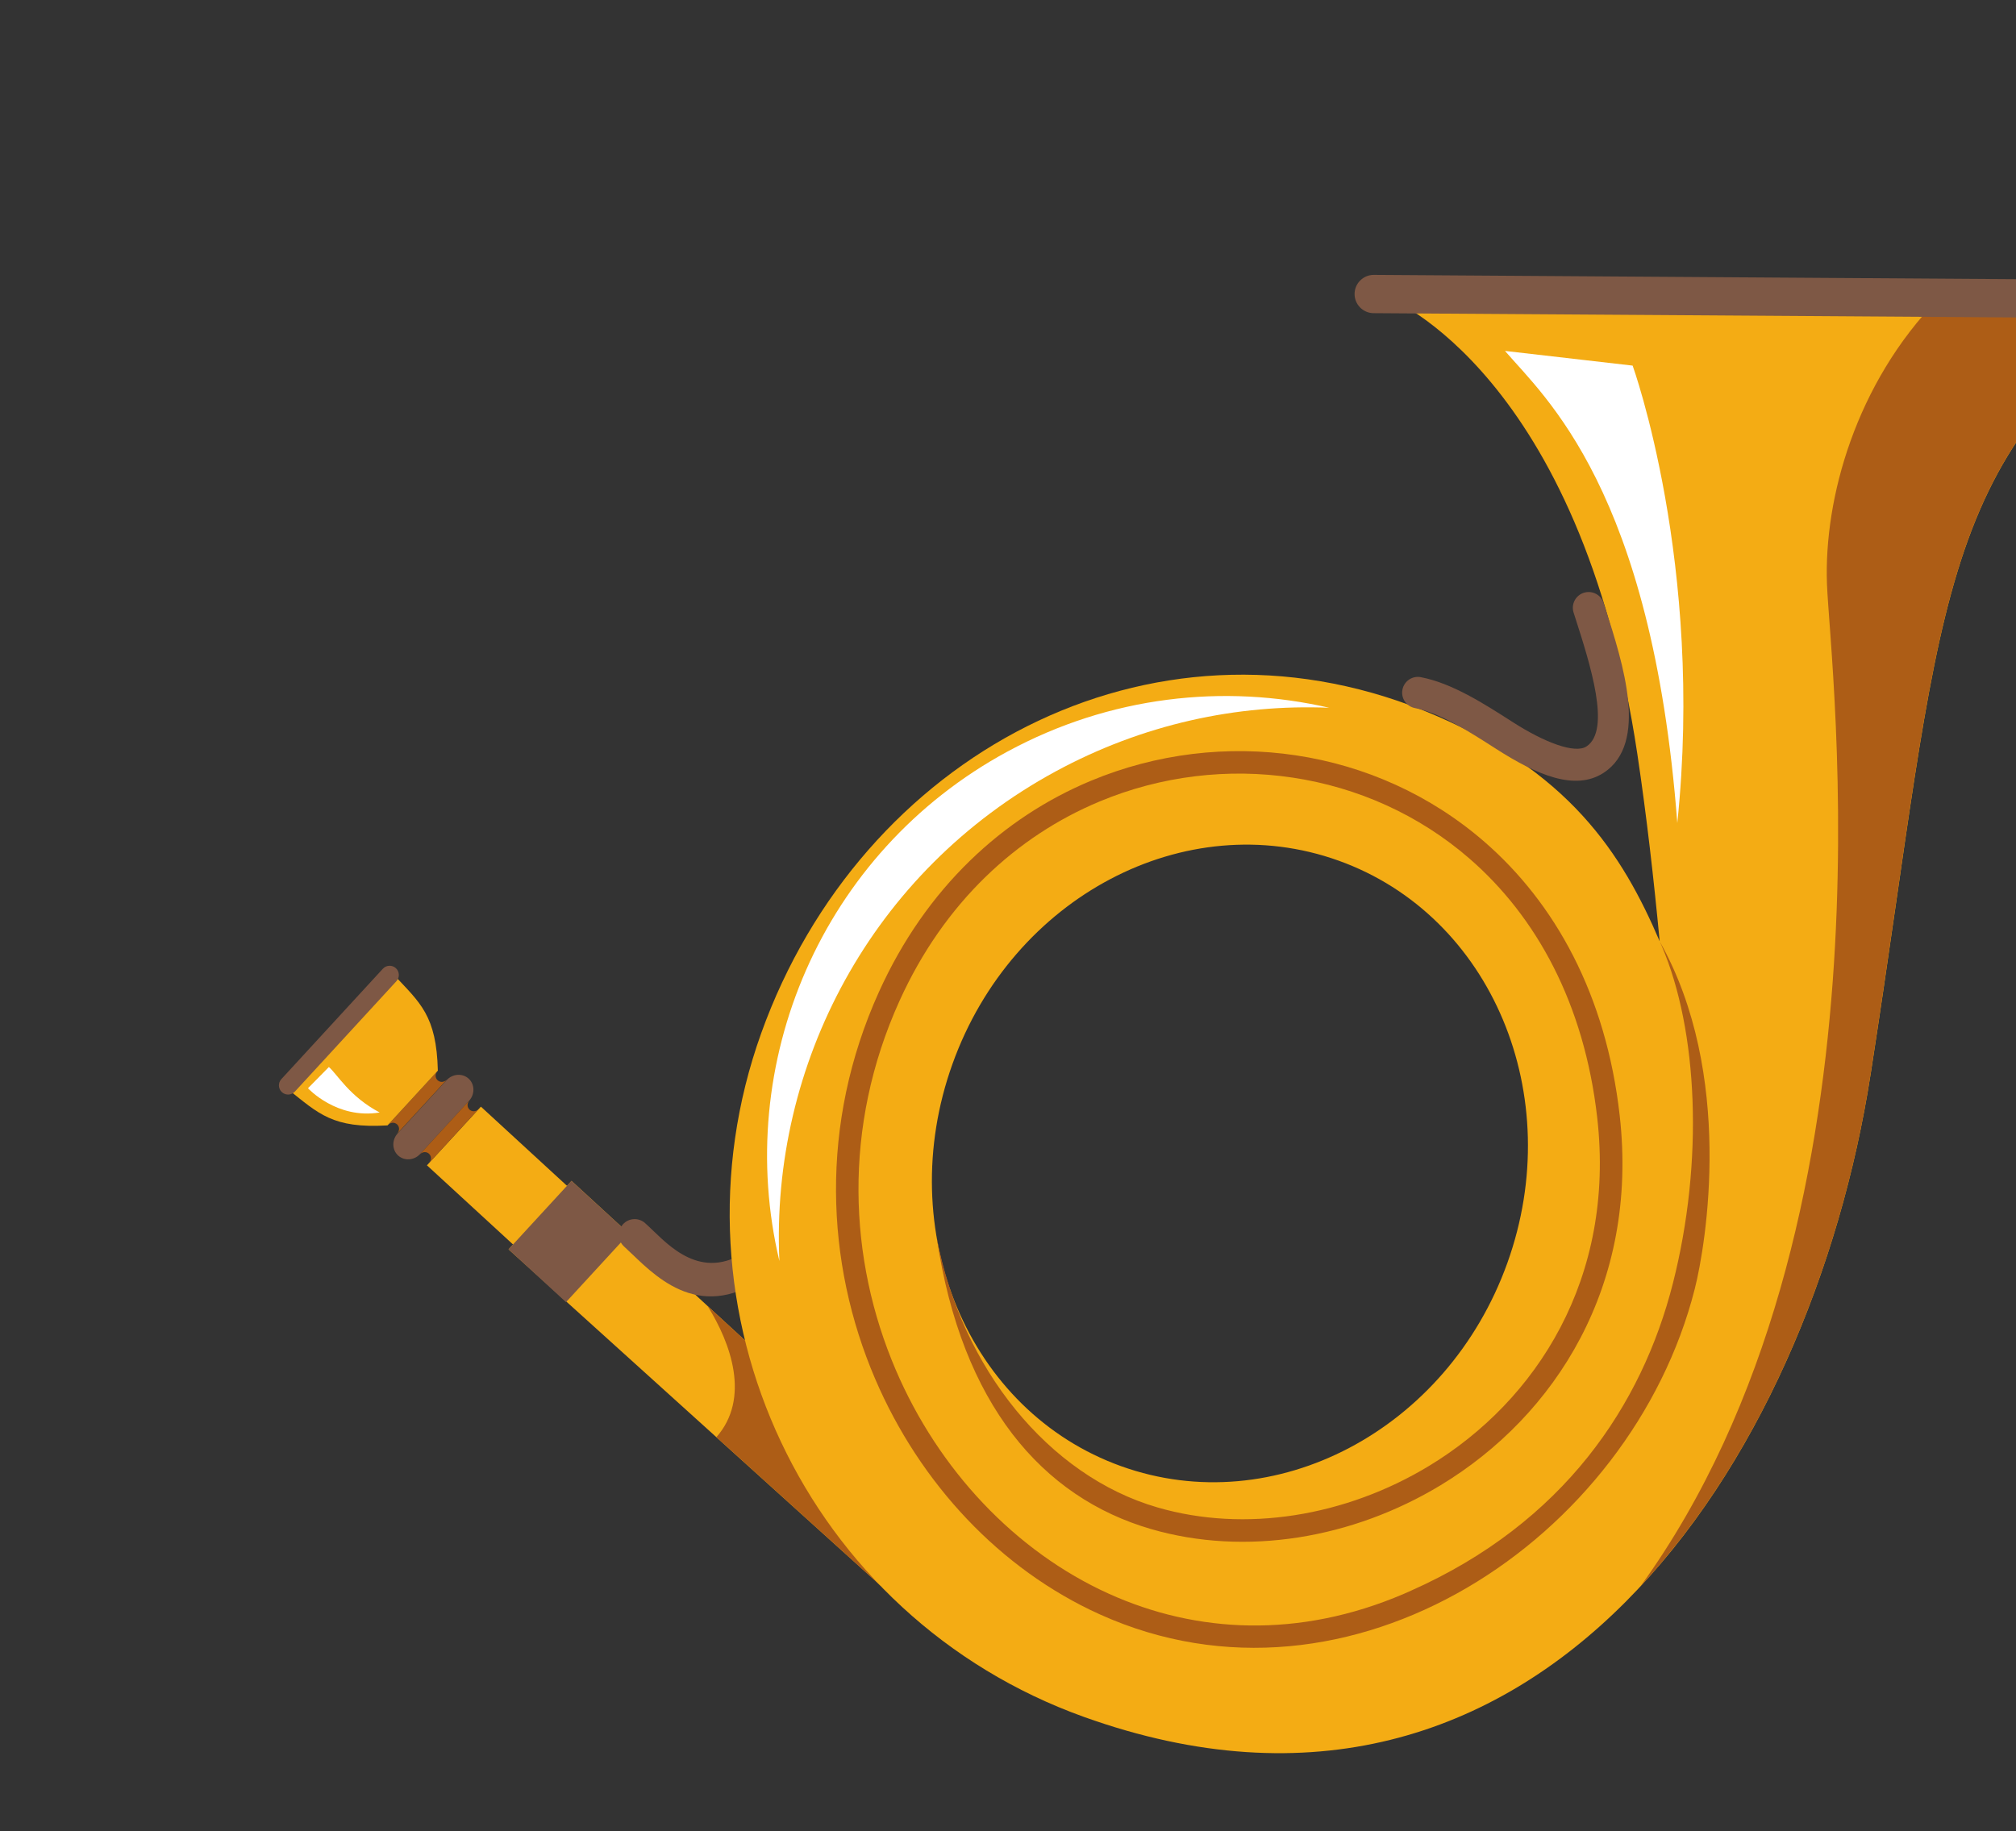 <?xml version="1.0" encoding="UTF-8"?>
<svg xmlns="http://www.w3.org/2000/svg" xmlns:xlink="http://www.w3.org/1999/xlink" viewBox="0 0 657.6 597.49">
  <rect x="0" y="0" width="657.6" height="597.49" fill="#333333" stroke="none"/>
  <defs>
    <style>
      .cls-1, .cls-2, .cls-3, .cls-4, .cls-5, .cls-6, .cls-7 {
        stroke-width: 0px;
      }

      .cls-1, .cls-7 {
        fill: #f4ac14;
      }

      .cls-2, .cls-4 {
        fill: #7e5845;
      }

      .cls-3 {
        fill: #ad5d16;
      }

      .cls-3, .cls-4, .cls-6, .cls-7 {
        fill-rule: evenodd;
      }

      .cls-8 {
        isolation: isolate;
      }

      .cls-5 {
        fill: none;
      }

      .cls-6 {
        fill: #fff;
      }

      .cls-9 {
        clip-path: url(#clippath);
      }

      .cls-10 {
        mix-blend-mode: luminosity;
      }
    </style>
    <clipPath id="clippath">
      <rect class="cls-5" width="657.6" height="597.49" rx="20.47" ry="20.47"/>
    </clipPath>
  </defs>
  <g class="cls-8">
    <g id="Layer_2" data-name="Layer 2">
      <g id="Camada_1" data-name="Camada 1">
        <g class="cls-10">
          <g class="cls-9">
            <g>
              <rect class="cls-1" x="152.7" y="362.87" width="26" height="47.91" transform="translate(-231.2 246.97) rotate(-47.4)"/>
              <path class="cls-4" d="m145.7,352.39l-15.98,17.38c-1.94,2.11-1.88,5.35.13,7.2h0c2.01,1.85,5.24,1.64,7.18-.47l15.98-17.38c1.94-2.11,1.88-5.35-.13-7.2h0c-2.01-1.85-5.24-1.64-7.18.47Z"/>
              <path class="cls-3" d="m139.86,379.54l16.42-17.86c-2.13,2.32-5.18-.49-3.05-2.8l-16.42,17.86c2.13-2.31,5.18.49,3.05,2.8Z"/>
              <path class="cls-3" d="m129.45,369.96l16.42-17.86c-2.13,2.32-5.18-.49-3.05-2.8l-16.42,17.86c2.13-2.31,5.18.49,3.05,2.8Z"/>
              <path class="cls-7" d="m128.5,318.07c8.55,9.13,13.89,13.27,14.32,31.23l-8.21,8.93-8.21,8.93c-17.93,1.08-22.5-3.89-32.31-11.65l17.21-18.71,17.21-18.71Z"/>
              <path class="cls-4" d="m124.89,316.05l-33.12,36.02c-1.12,1.22-1.04,3.12.18,4.24h0c1.21,1.12,3.12,1.04,4.24-.18l33.12-36.02c1.12-1.22,1.04-3.12-.18-4.24h0c-1.21-1.12-3.12-1.04-4.24.18Z"/>
              <polygon class="cls-7" points="186.43 385.27 165.89 407.6 287.17 517.24 302.48 491.99 186.43 385.27"/>
              <path class="cls-3" d="m233.68,468.88l53.49,48.36,15.31-25.25-71.68-65.91c7.62,12.14,14.05,30.13,2.87,42.81Z"/>
              <rect class="cls-2" x="170.36" y="392.32" width="30.34" height="25.46" transform="translate(-238.21 267.44) rotate(-47.4)"/>
              <path class="cls-4" d="m210.44,399.05c-2.11-1.89-5.35-1.72-7.25.39-1.89,2.11-1.72,5.35.39,7.25.71.64,1.57,1.46,2.49,2.35h.02c9.17,8.85,24.43,23.56,46.87,4.89,2.17-1.82,2.46-5.06.64-7.23-1.82-2.17-5.06-2.46-7.24-.64-15.33,12.76-26.47,2.04-33.16-4.41-.97-.94-1.88-1.81-2.76-2.59Z"/>
              <path class="cls-7" d="m610.15,350.62c-19.64,126.28-108.15,262.76-256.56,209.53-90.66-32.52-137.81-132.41-105.29-223.07,32.52-90.66,126.77-141.31,216.08-105.27,47.6,19.21,64.89,47.06,76.99,75.28-1.88-19.94-4.27-40.98-7.28-61.05-18.64-124.4-81.11-148.83-81.11-148.83,0,0,186.4.34,253.08.18-75.96,52.58-72.11,100.21-95.9,253.22h0Zm-244.4,127.74c49.98,17.93,106.37-11.78,125.94-66.33,19.57-54.55-5.09-113.33-55.07-131.25-49.97-17.92-106.37,11.78-125.93,66.33-19.57,54.55,5.09,113.33,55.06,131.25Z"/>
              <path class="cls-3" d="m541.37,307.1l.67,1.5c11.81,27.58,13.77,70.24,3.64,110.1-10.08,39.72-35.59,78.1-85.47,100.28-1.26.56-2.02.89-2.28,1.01-34.29,14.69-67.76,12.84-96.21-.02-15.3-6.92-29.19-17.04-41-29.5-11.84-12.49-21.57-27.3-28.54-43.57-15.42-36-17.38-79.2,1.18-120.26,14.6-32.31,38.4-53.92,65.25-65.13,20.15-8.42,42.05-10.98,63.07-7.81,21.01,3.16,41.14,12.04,57.76,26.51,21.59,18.79,37.34,47.06,41.57,84.53,5.89,52.17-19.61,92.14-54.88,113.52-13.55,8.21-28.56,13.69-43.78,16.06-15.15,2.36-30.5,1.64-44.85-2.54-35.49-10.32-63.74-45.38-71.9-87.73h-.01c8.14,54.06,34.32,84.46,69.86,94.8,15.39,4.48,31.85,5.26,48.06,2.73,16.13-2.52,32.04-8.33,46.43-17.04,37.52-22.74,64.64-65.22,58.39-120.62-4.45-39.45-21.15-69.3-44.06-89.23-17.73-15.42-39.15-24.89-61.48-28.25-22.32-3.36-45.59-.63-67.02,8.32-28.45,11.88-53.65,34.74-69.08,68.88-19.47,43.08-17.42,88.41-1.24,126.18,7.32,17.1,17.53,32.64,29.94,45.73,12.43,13.11,27.1,23.79,43.32,31.12,81.35,36.78,173.37-24.47,194.1-106.14,3.72-14.65,12.94-70.16-11.43-113.39Z"/>
              <path class="cls-4" d="m523.09,196.73c-.86-2.7-3.75-4.2-6.46-3.34-2.7.86-4.2,3.75-3.34,6.46l.53,1.65c4.89,15.25,11.77,36.69,3.68,42.02-3.77,2.49-13.75-1.32-23.96-7.87-9.56-6.14-19.87-12.75-30.07-14.72-2.78-.54-5.47,1.28-6.01,4.07-.54,2.78,1.28,5.47,4.07,6.01,8.22,1.58,17.68,7.66,26.47,13.3,13.16,8.44,25.79,13.95,35.15,7.78,14.61-9.63,6.34-35.38.47-53.71l-.53-1.65Z"/>
              <path class="cls-3" d="m632.29,97.43c-26.93,27.65-37.37,65.14-36.35,93.1,1.03,27.97,24.2,209.36-60.8,326.96,40.23-43.21,65.57-106.21,75-166.88,23.79-153,19.95-200.64,95.9-253.22-17.92.04-44.49.05-73.76.03Z"/>
              <path class="cls-4" d="m441.85,95.88h0c-.03,3.44,2.76,6.27,6.2,6.29l260.66,1.74c3.43.02,6.27-2.76,6.29-6.2h0c.03-3.44-2.76-6.27-6.2-6.29l-260.66-1.74c-3.44-.02-6.27,2.76-6.29,6.2Z"/>
              <path class="cls-6" d="m490.93,114.5c12.79,14.95,47.9,45.16,56.19,154,8.81-84.51-14.57-149.22-14.57-149.22l-41.62-4.79Z"/>
              <path class="cls-6" d="m328.61,245.2c-60.81,32.97-89.63,101.97-74.38,166.21-2.94-64.02,30.04-127.17,90.15-159.76,28.36-15.38,59.13-21.98,89.19-20.74-34.33-7.9-71.56-3.82-104.95,14.29Z"/>
              <path class="cls-6" d="m107.28,348.11l-6.82,6.93s9.36,10.22,23.38,7.91c-9.89-5.23-13.83-12.5-16.57-14.84Z"/>
            </g>
          </g>
        </g>
      </g>
    </g>
  </g>
</svg>